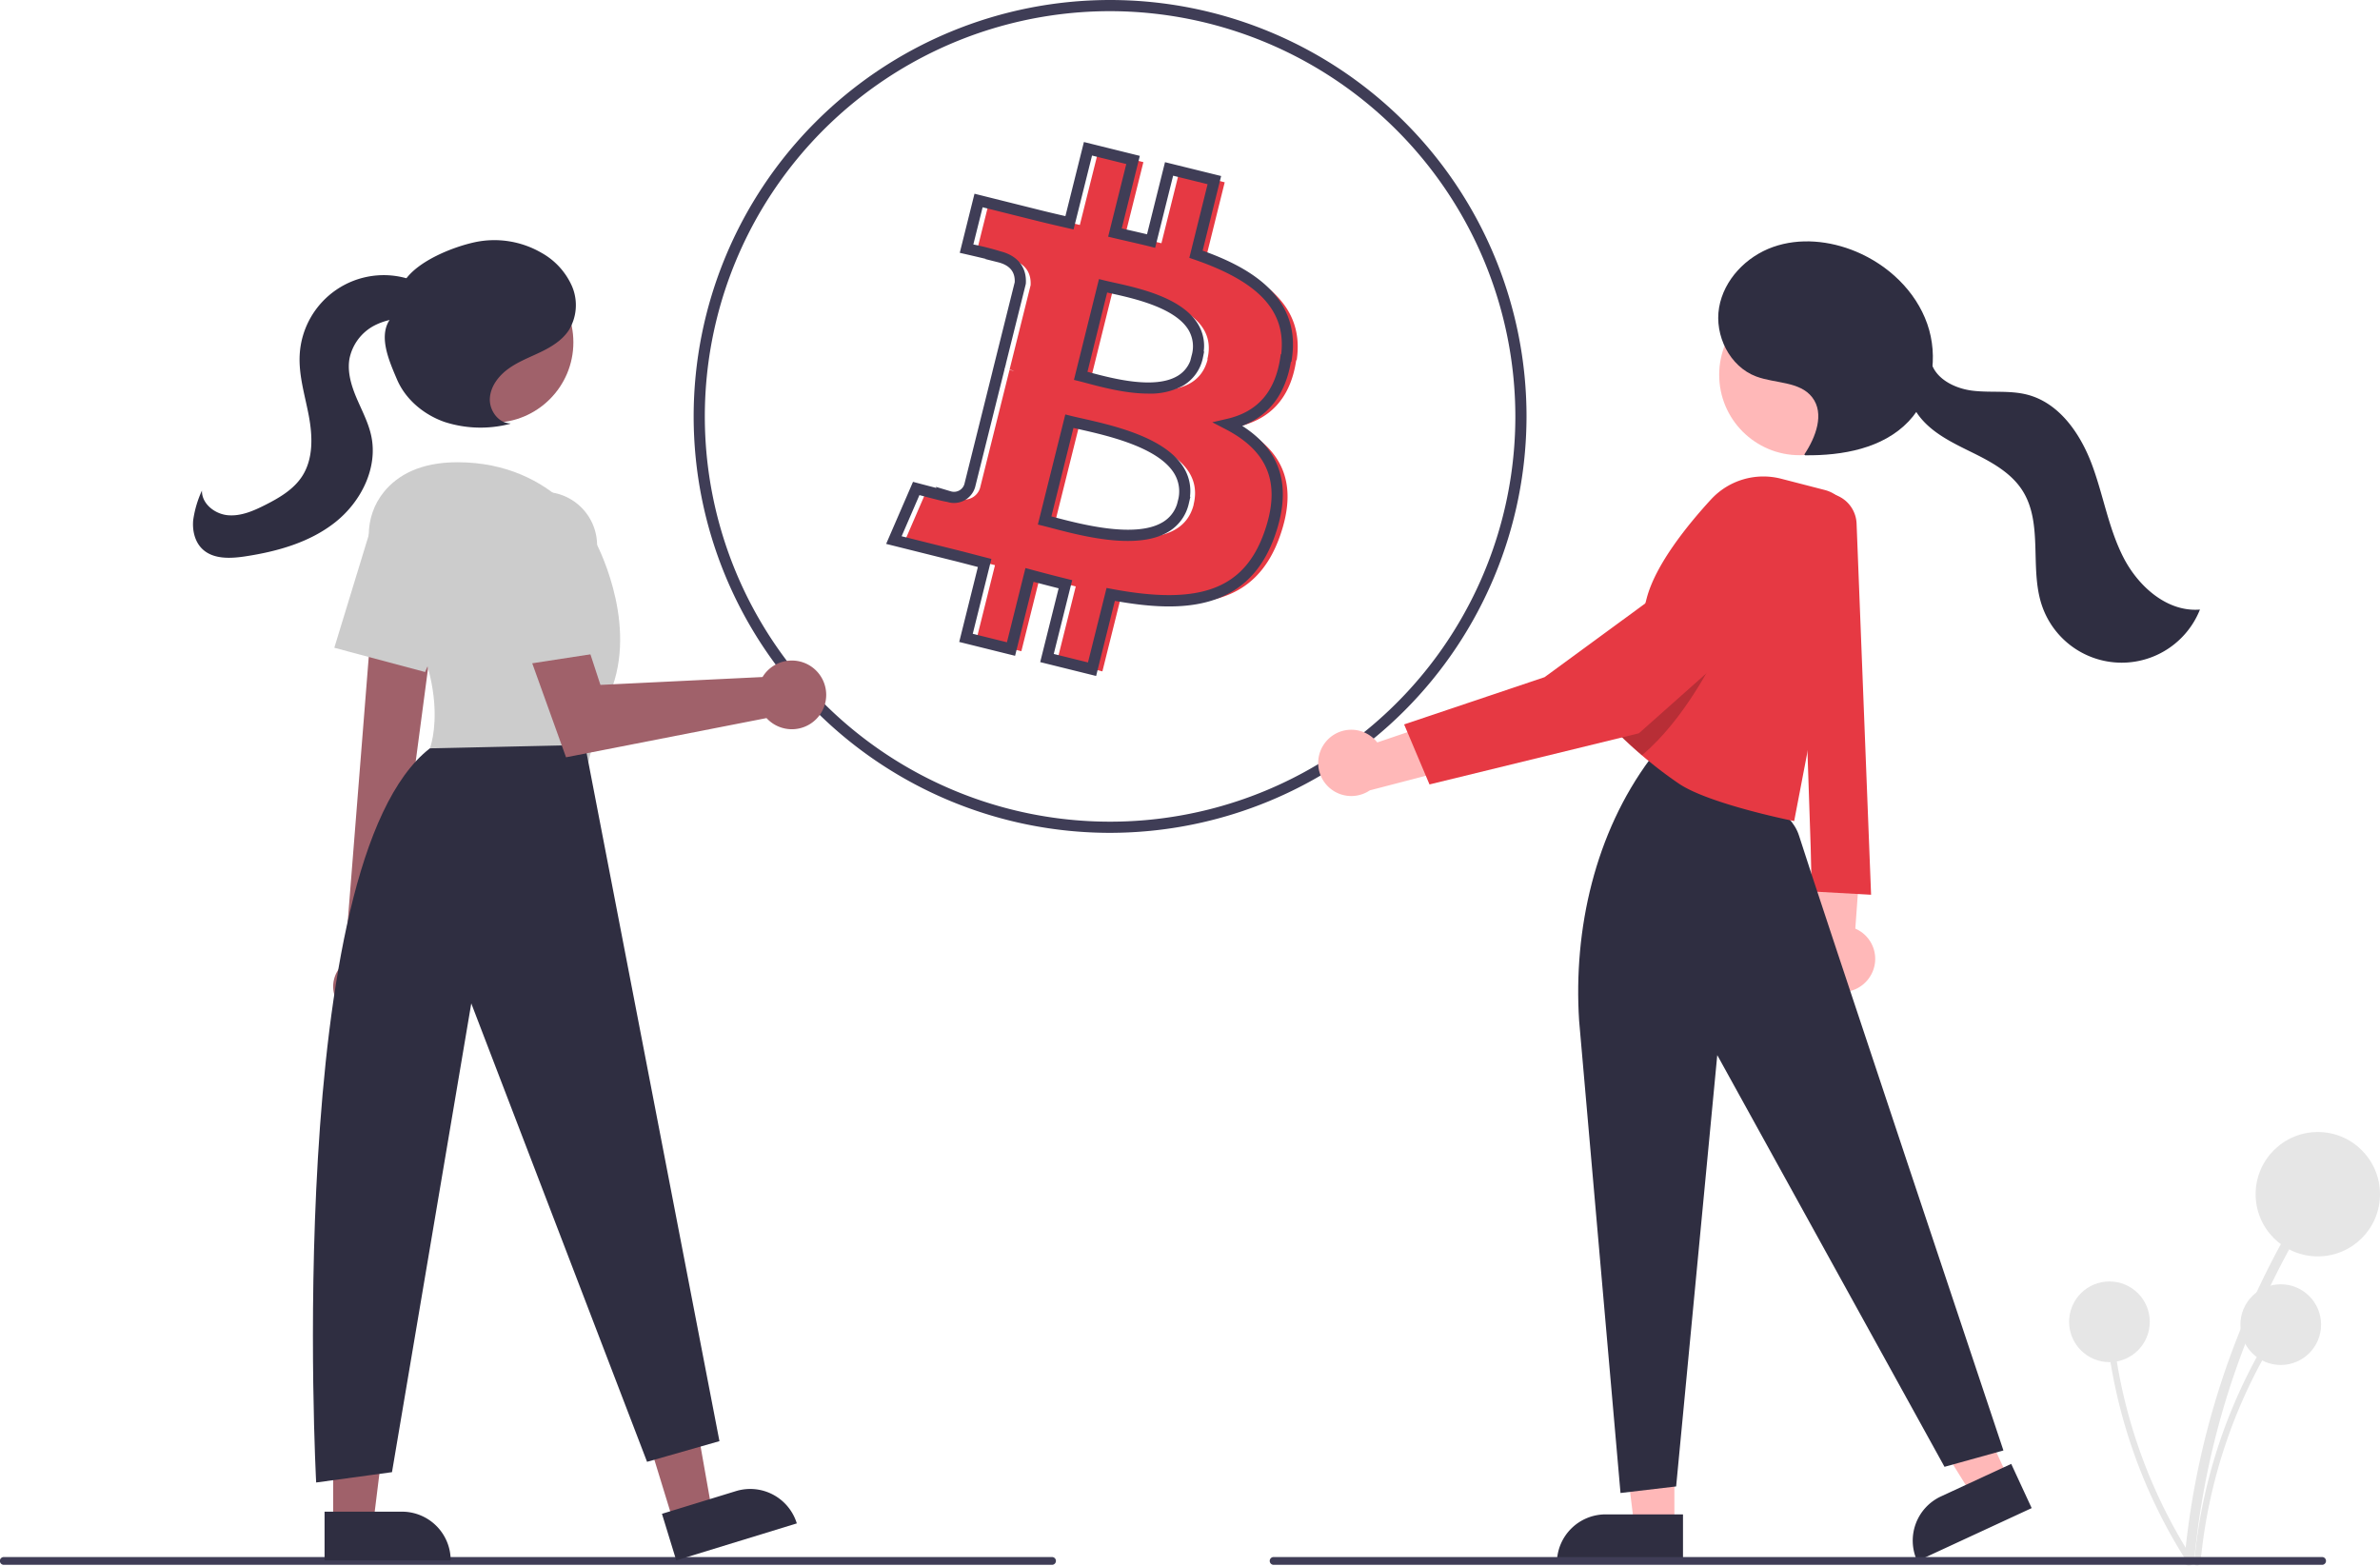 <svg xmlns="http://www.w3.org/2000/svg" data-name="Layer 1" width="727.21" height="478.36" viewBox="0 0 727.21 478.36" xmlns:xlink="http://www.w3.org/1999/xlink"><path d="M604.991,289.168l5.615-22.646L596.765,263.109l-5.495,22.032c-3.618-.904-7.338-1.707-11.042-2.594l5.53-22.185-13.772-3.413L566.338,279.56q-4.506-1.024-8.789-2.065l-18.994-4.744-3.669,14.711s10,2.287,10,2.492c5.58,1.399,6.587,5.12,6.417,8.004l-6.434,25.786a10.033,10.033,0,0,1,1.433.461l-1.451-.358-9.01,36.111a4.992,4.992,0,0,1-6.28,3.277H529.527c.137.205-10.017-2.492-10.017-2.492l-6.826,15.769,17.919,4.471c3.413.836,6.604,1.707,9.813,2.526L534.715,406.392,548.47,409.805l5.649-22.646c3.652.99,7.321,1.928,10.973,2.85l-5.632,22.544,13.772,3.413,5.7-22.851c23.482,4.437,41.162,2.645,48.585-18.584,5.99-17.066-.29-26.964-12.663-33.397,8.994-2.082,15.786-7.987,17.595-20.223l.153-.068C635.095,304.135,622.364,295.158,604.991,289.168Zm-3.857,75.806c-4.249,17.066-33.055,7.85-42.391,5.546l7.56-30.326c9.3,2.338,39.251,6.946,34.796,24.779Zm4.266-44.371c-3.891,15.564-27.851,7.645-35.633,5.717l6.826-27.493c7.765,1.928,32.817,5.546,28.704,21.776Z" transform="translate(-236.395 -210.82)" fill="#e63943"/><path d="M575.583,465.303A127.241,127.241,0,1,1,702.824,338.061,127.385,127.385,0,0,1,575.583,465.303Zm0-251.07A123.828,123.828,0,1,0,699.411,338.061,123.968,123.968,0,0,0,575.583,214.233ZM571.314,417.367l-17.086-4.235,5.633-22.547c-2.554-.643-5.121-1.31-7.669-1.992l-5.64,22.613-17.067-4.235,5.704-22.9q-.999-.26-2.004-.523c-2.003-.524-4.034-1.056-6.15-1.575l-19.878-4.961,8.21-18.963,1.42.377c1.965.522,4.041,1.063,5.771,1.504l-.24-.36,4.539,1.362a3.312,3.312,0,0,0,4.196-2.152l8.596-34.46-.008-.003,6.806-27.278c.135-3.201-1.547-5.196-5.136-6.095l-3.831-.961.095-.061c-1.811-.439-4.086-.972-6.229-1.462l-1.697-.387,4.503-18.056,20.651,5.158q3.476.852,7.125,1.684l5.656-22.642,17.084,4.234-5.525,22.168q1.458.34,2.914.672c1.613.371,3.219.739,4.81,1.122l5.495-22.034,17.151,4.23L603.86,287.407c13.547,4.857,30.168,13.588,27.27,33.021l-.138.927-.164.072c-1.692,9.839-6.685,16.39-14.872,19.526,11.951,7.64,15.222,18.628,10.011,33.475-8.231,23.539-29.151,23.535-48.928,19.989Zm-12.945-6.725,10.459,2.592L574.505,390.474l1.582.299c27.015,5.104,40.534.042,46.658-17.471,5.096-14.519,1.334-24.47-11.84-31.321l-4.104-2.134,4.506-1.042c9.414-2.179,14.742-8.331,16.291-18.81l.137-.928.139-.062c1.529-13.099-6.723-22.034-26.603-28.889l-1.476-.508,5.579-22.504-10.529-2.596-5.497,22.037-1.657-.414c-2.108-.527-4.25-1.019-6.404-1.513-1.538-.353-3.081-.707-4.621-1.077l-1.674-.402L580.528,260.942l-10.46-2.592-5.641,22.58-1.629-.371c-3.013-.686-5.958-1.37-8.817-2.072l-17.345-4.333-2.835,11.366a82.002,82.002,0,0,1,8.394,2.126c5.152,1.312,7.939,4.861,7.65,9.746l-.048.312-6.048,24.239.02.008-.406,1.539-.08-.02-.032.098.095.024-9.011,36.111a6.72,6.72,0,0,1-8.457,4.499l.005-.016c-1.305-.176-3.724-.804-8.553-2.085l-5.443,12.573,15.967,3.984c2.127.522,4.176,1.057,6.195,1.587,1.215.317,2.419.633,3.626.942l1.644.419-5.698,22.874,10.443,2.591,5.658-22.682,1.681.455c3.623.982,7.303,1.938,10.938,2.841l1.659.412Zm22.622-34.529c-8.259,0-17.314-2.38-23.141-3.911-1.009-.265-1.909-.502-2.677-.692l-1.66-.41,8.387-33.645,1.659.417c.937.236,2.087.494,3.391.788,9.496,2.139,25.389,5.719,31.091,14.972a13.61,13.61,0,0,1,1.947,8.967h.135l-.493,2.119a13.426,13.426,0,0,1-6.313,8.643C589.912,375.38,585.574,376.113,580.991,376.113Zm-23.343-7.492q.512.134,1.069.28c7.967,2.096,24.547,6.449,32.859,1.526a9.826,9.826,0,0,0,4.478-5.618l.228-.914a10.527,10.527,0,0,0-1.149-8.47c-4.948-8.03-20.552-11.544-28.935-13.433-.642-.145-1.247-.282-1.81-.411Zm29.549-37.538c-6.783,0-14.031-1.929-18.718-3.176-.862-.229-1.63-.434-2.283-.596l-1.657-.411,7.649-30.806,1.656.411c.768.191,1.708.398,2.773.633,7.791,1.72,20.83,4.6,25.771,12.612a12.83,12.83,0,0,1,1.803,8.48h.132l-.427,2.121a12.857,12.857,0,0,1-6.016,8.31A21.029,21.029,0,0,1,587.197,331.084ZM568.67,324.426q.332.087.687.182c6.905,1.837,19.758,5.258,26.789,1.113a9.089,9.089,0,0,0,3.94-4.638l.397-1.566a9.868,9.868,0,0,0-1-7.975c-4.183-6.784-16.816-9.573-23.602-11.071-.419-.092-.819-.181-1.197-.266Z" transform="translate(-236.395 -210.82)" fill="#3f3d56"/><path d="M641.076,438.032a10.064,10.064,0,0,1,16.142-.352l33.834-11.5-4.69,17.968-31.41,8.166a10.111,10.111,0,0,1-13.875-14.281Z" transform="translate(-236.395 -210.82)" fill="#ffb8b8"/><path d="M906.827,687.743a246.303,246.303,0,0,1,20.385-77.735q4.601-10.278,10.127-20.103c.947-1.685-1.644-3.199-2.59-1.514a249.707,249.707,0,0,0-27.786,76.655q-2.086,11.269-3.136,22.696c-.178,1.922,2.823,1.909,3,0Z" transform="translate(-236.395 -210.82)" fill="#e6e6e6"/><circle cx="708.21" cy="364.897" r="19" fill="#e6e6e6"/><path d="M908.77,688.248a159.788,159.788,0,0,1,13.225-50.43q2.985-6.668,6.57-13.042a.974.974,0,0,0-1.681-.982,161.996,161.996,0,0,0-18.026,49.73q-1.353,7.31-2.034,14.724c-.115,1.247,1.832,1.239,1.946,0Z" transform="translate(-236.395 -210.82)" fill="#e6e6e6"/><circle cx="696.883" cy="404.751" r="12.326" fill="#e6e6e6"/><path d="M906.314,687.084a159.788,159.788,0,0,1-20.59-47.897q-1.748-7.093-2.841-14.324a.974.974,0,0,0-1.929.259,161.996,161.996,0,0,0,16.374,50.298q3.429,6.597,7.452,12.861c.676,1.054,2.206-.15,1.535-1.197Z" transform="translate(-236.395 -210.82)" fill="#e6e6e6"/><circle cx="644.542" cy="403.886" r="12.326" fill="#e6e6e6"/><path d="M807.705,509.345a10.056,10.056,0,0,0-4.418-14.773l2.591-35.641-16.203,9.072.024,32.454a10.11,10.11,0,0,0,18.006,8.887Z" transform="translate(-236.395 -210.82)" fill="#ffb8b8"/><path d="M803.674,370.799,808.105,484.217l-18-1-4-119,3.796-1.786A9.665,9.665,0,0,1,803.674,370.799Z" transform="translate(-236.395 -210.82)" fill="#e63943"/><polygon points="511.612 466.235 499.352 466.234 493.52 418.946 511.614 418.947 511.612 466.235" fill="#ffb8b8"/><path d="M490.595,462.731h23.644a0,0,0,0,1,0,0v14.887a0,0,0,0,1,0,0H475.708a0,0,0,0,1,0,0v0A14.887,14.887,0,0,1,490.595,462.731Z" fill="#2f2e41"/><polygon points="613.615 451.583 602.489 456.734 577.329 416.272 593.749 408.671 613.615 451.583" fill="#ffb8b8"/><path d="M832.188,665.526h23.644a0,0,0,0,1,0,0v14.887a0,0,0,0,1,0,0H817.301a0,0,0,0,1,0,0v0A14.887,14.887,0,0,1,832.188,665.526Z" transform="translate(-441.71 202.891) rotate(-24.841)" fill="#2f2e41"/><path d="M718.897,522.728l12.644,144.289,17-2L761.105,533.217l69.436,125.8,18-5S790.605,480.717,786.105,466.217c-4.933-15.895-44-22-44-22l-1.5-1.5C723.818,465.315,717.094,494.635,718.897,522.728Z" transform="translate(-236.395 -210.82)" fill="#2f2e41"/><circle cx="549.859" cy="114.532" r="24.561" fill="#ffb8b8"/><path d="M801.674,372.743l-17.07,88.97s-25.94-5.18-35.18-11.42c-3.66-2.48-6.98-5.04-9.78-7.36-.55-.45-1.07-.9-1.58-1.33-4.62-3.95-7.46-6.89-7.46-6.89s1.479-7.25,3.29-15.83c2.02-9.61,4.47-20.9,5.72-25.51,2.75-10.11,12.19-21.89,19.55-29.91a21.738,21.738,0,0,1,21.47-6.36l13.32,3.44A10.543,10.543,0,0,1,801.674,372.743Z" transform="translate(-236.395 -210.82)" fill="#e63943"/><path d="M760.394,411.602s-9.18,19.08-22.33,30c-4.62-3.95-7.46-6.89-7.46-6.89s1.479-7.25,3.29-15.83C744.914,413.063,756.274,409.393,760.394,411.602Z" transform="translate(-236.395 -210.82)" opacity="0.2"/><path d="M776.674,376.677a16.322,16.322,0,0,0-2.831-1.125,12.495,12.495,0,0,0-11.545,2.66l-53.958,39.523-42.914,14.435,7.754,18.341,63.976-15.624,42.43-37.708A12.754,12.754,0,0,0,776.674,376.677Z" transform="translate(-236.395 -210.82)" fill="#e63943"/><path d="M787.708,349.687c3.496-5.232,6.254-12.488,2.406-17.466-3.799-4.914-11.292-4.19-17.111-6.365-8.104-3.029-12.804-12.549-11.338-21.076s8.31-15.594,16.464-18.486,17.348-1.951,25.333,1.379c9.829,4.1,18.261,12.03,21.797,22.076s1.646,22.108-5.689,29.83c-7.864,8.278-20.206,10.485-31.623,10.351" transform="translate(-236.395 -210.82)" fill="#2f2e41"/><path d="M826.277,320.727c1.001,5.591,7.134,8.766,12.771,9.464s11.468-.197,16.955,1.269c9.674,2.584,16.055,11.888,19.567,21.265s5.069,19.498,9.633,28.412S898.612,397.909,908.591,397.075a25.732,25.732,0,0,1-48.394-1.569c-3.666-11.317.542-24.813-5.868-34.834-3.547-5.545-9.673-8.807-15.579-11.713s-12.106-5.889-16.066-11.148-4.751-13.563.129-17.981" transform="translate(-236.395 -210.82)" fill="#2f2e41"/><path d="M945.88,688.964h-320.294a1.191,1.191,0,1,1,0-2.381h320.294a1.191,1.191,0,1,1,0,2.381Z" transform="translate(-236.395 -210.82)" fill="#3f3d56"/><path d="M557.88,688.964h-320.294a1.191,1.191,0,1,1,0-2.381h320.294a1.191,1.191,0,0,1,0,2.381Z" transform="translate(-236.395 -210.82)" fill="#3f3d56"/><polygon points="205.801 465.134 217.522 461.537 209.226 414.618 191.928 419.927 205.801 465.134" fill="#a0616a"/><path d="M439.993,667.396h38.531a0,0,0,0,1,0,0V682.283a0,0,0,0,1,0,0H454.88a14.887,14.887,0,0,1-14.887-14.887v0A0,0,0,0,1,439.993,667.396Z" transform="translate(859.902 974.421) rotate(162.939)" fill="#2f2e41"/><polygon points="101.803 465.403 114.063 465.403 119.895 418.115 101.801 418.116 101.803 465.403" fill="#a0616a"/><path d="M335.571,672.72h38.531a0,0,0,0,1,0,0v14.887a0,0,0,0,1,0,0H350.458a14.887,14.887,0,0,1-14.887-14.887v0A0,0,0,0,1,335.571,672.72Z" transform="translate(473.309 1149.49) rotate(179.997)" fill="#2f2e41"/><path d="M341.319,519.146a9.162,9.162,0,0,1,.318-14.046l9.505-119.695,19.331,4.83L354.995,506.994a9.212,9.212,0,0,1-13.677,12.152Z" transform="translate(-236.395 -210.82)" fill="#a0616a"/><circle cx="150.634" cy="104.601" r="24.561" fill="#a0616a"/><path d="M353.483,387.78c-5.837-8.013-6.017-19.049.271-26.714,4.103-5.002,10.966-9.004,22.425-9.004,30.543,0,42.128,24.224,42.128,24.224s12.638,23.17,5.266,44.235-7.372,23.17-7.372,23.17l-48.447-4.213S375.927,418.592,353.483,387.78Z" transform="translate(-236.395 -210.82)" fill="#ccc"/><path d="M338.543,408.748l10.437-34.146a16.327,16.327,0,0,1,23.097-9.737h0a16.356,16.356,0,0,1,7.465,21.074l-13.269,30.218Z" transform="translate(-236.395 -210.82)" fill="#ccc"/><path d="M415.148,438.425l41.075,212.747-22.117,6.319L380.392,517.415,356.168,660.651l-23.17,3.16S322.834,474.292,367.754,439.478Z" transform="translate(-236.395 -210.82)" fill="#2f2e41"/><path d="M470.354,416.343a10.527,10.527,0,0,0-.963,1.349L419.856,420.094l-9.538-29.12L393.756,398.846l15.588,43.371,61.262-11.981a10.496,10.496,0,1,0-.252-13.893Z" transform="translate(-236.395 -210.82)" fill="#a0616a"/><path d="M386.293,379.345a16.326,16.326,0,0,1,17.233-18.202h0a16.356,16.356,0,0,1,15.308,16.295V410.44l-28.369,4.365Z" transform="translate(-236.395 -210.82)" fill="#ccc"/><path d="M392.431,340.205c-3.686-.016-6.53-3.897-6.365-7.58s2.639-6.923,5.619-9.093,6.475-3.492,9.798-5.087,6.617-3.586,8.669-6.648a14.716,14.716,0,0,0,1.023-13.504,21.669,21.669,0,0,0-9.333-10.224,28.688,28.688,0,0,0-20.417-3.228c-6.888,1.511-17.154,5.695-21.19,11.478l-4.208,11.458c-4.288,5.156-.968,12.813,1.668,18.98s8.248,10.806,14.581,13.011a35.794,35.794,0,0,0,19.841.595" transform="translate(-236.395 -210.82)" fill="#2f2e41"/><path d="M369.985,302.044c-1.809-2.899-4.944-4.743-8.186-5.825a25.724,25.724,0,0,0-33.832,23.003c-.344,6.314,1.634,12.489,2.795,18.705s1.393,13.082-2.034,18.396c-2.611,4.048-6.964,6.596-11.261,8.773-3.581,1.814-7.455,3.516-11.453,3.154s-8.016-3.528-7.91-7.541a32.054,32.054,0,0,0-2.682,9.08c-.281,3.156.497,6.561,2.776,8.762,3.313,3.199,8.563,2.965,13.116,2.274,9.857-1.494,19.838-4.295,27.626-10.52s12.955-16.475,10.904-26.231c-.857-4.075-2.87-7.796-4.497-11.63s-2.897-8.027-2.15-12.124a14.735,14.735,0,0,1,7.493-9.982,19.601,19.601,0,0,1,12.523-1.899c2.799.459,6.294,1.173,7.954-1.127a4.508,4.508,0,0,0-.094-4.809,13.248,13.248,0,0,0-3.593-3.56" transform="translate(-236.395 -210.82)" fill="#2f2e41"/></svg>